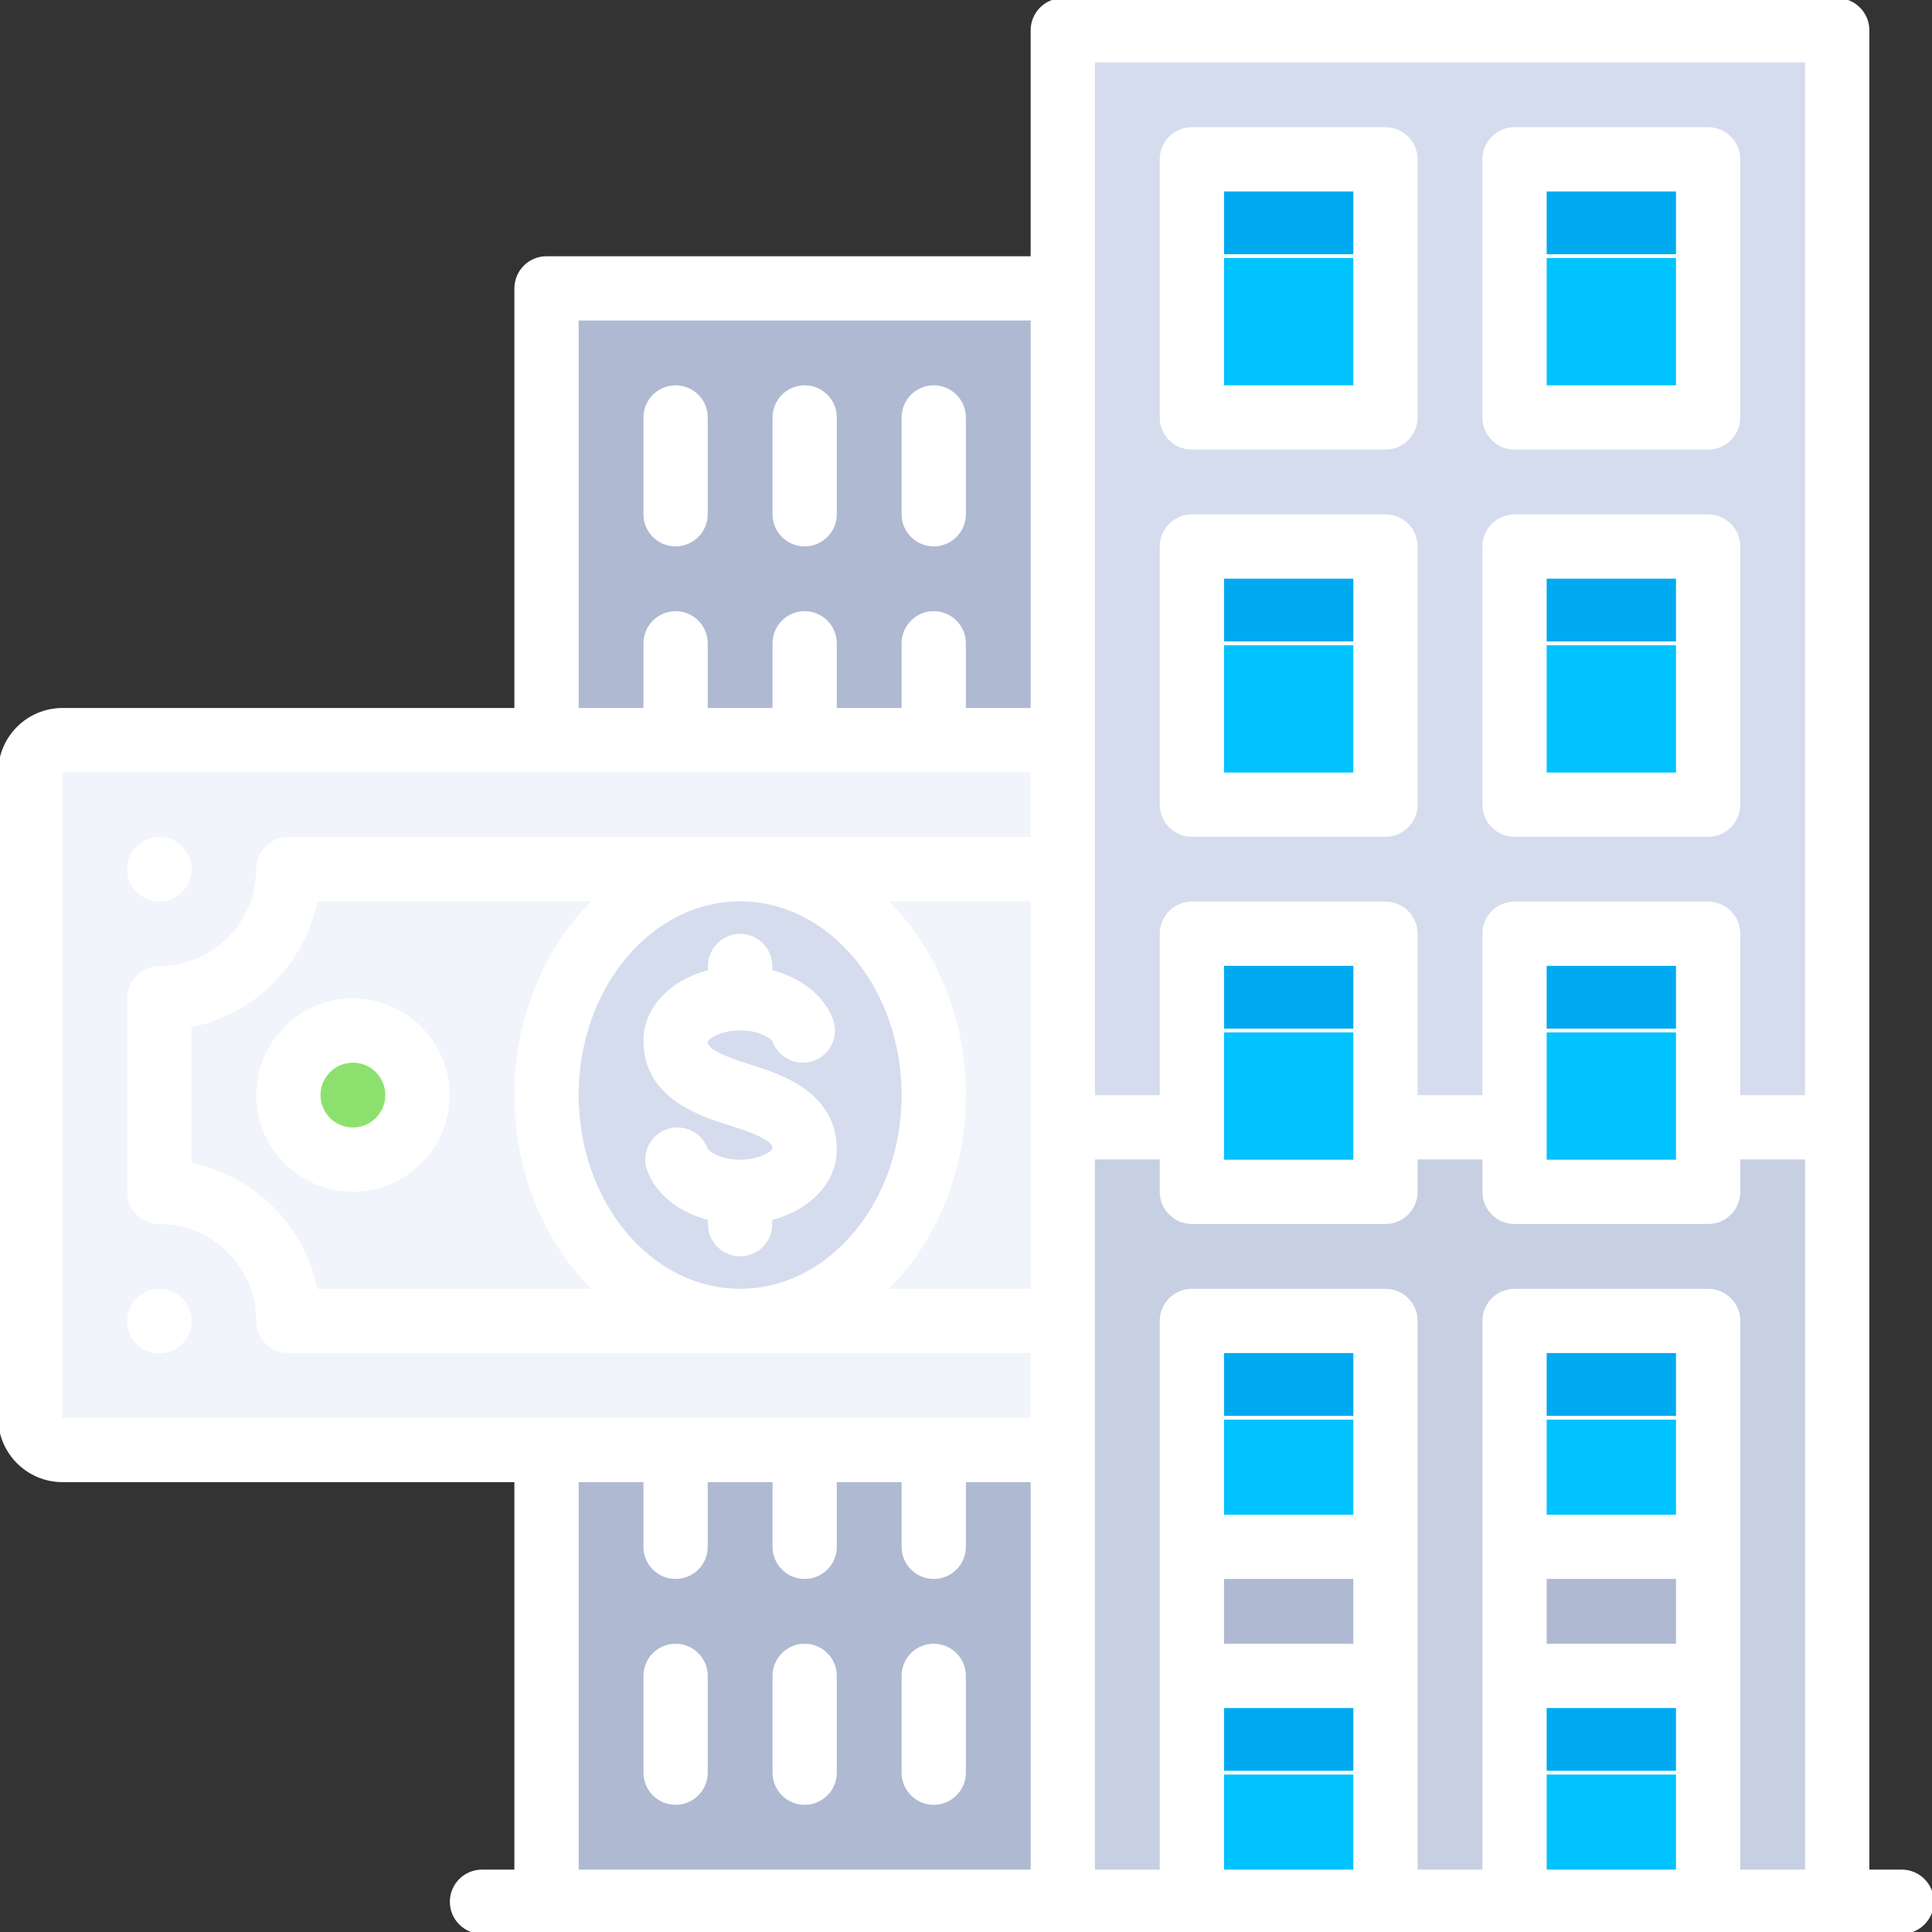 <!DOCTYPE svg PUBLIC "-//W3C//DTD SVG 1.1//EN" "http://www.w3.org/Graphics/SVG/1.1/DTD/svg11.dtd">
<!-- Uploaded to: SVG Repo, www.svgrepo.com, Transformed by: SVG Repo Mixer Tools -->
<svg version="1.1" id="Layer_1" xmlns="http://www.w3.org/2000/svg" xmlns:xlink="http://www.w3.org/1999/xlink" viewBox="0 0 512 512" xml:space="preserve" width="800px" height="800px" fill="#ffffff" stroke="#ffffff">
<rect x="0" y="0" width="512" height="512" fill="#333333" stroke="none"/>
<g id="SVGRepo_bgCarrier" stroke-width="0"/>
<g id="SVGRepo_tracerCarrier" stroke-linecap="round" stroke-linejoin="round"/>
<g id="SVGRepo_iconCarrier"> <rect x="281.653" y="8.017" style="fill:#D5DCED;" width="205.228" height="495.967"/> <rect x="281.653" y="298.756" style="fill:#C7CFE2;" width="205.228" height="205.228"/> <rect x="315.858" y="42.221" style="fill:#00C3FF;" width="51.307" height="68.409"/> <rect x="315.858" y="42.221" style="fill:#00AAF0;" width="51.307" height="25.653"/> <rect x="401.37" y="42.221" style="fill:#00C3FF;" width="51.307" height="68.409"/> <rect x="401.37" y="42.221" style="fill:#00AAF0;" width="51.307" height="25.653"/> <rect x="315.858" y="144.835" style="fill:#00C3FF;" width="51.307" height="68.409"/> <rect x="315.858" y="144.835" style="fill:#00AAF0;" width="51.307" height="25.653"/> <rect x="401.37" y="144.835" style="fill:#00C3FF;" width="51.307" height="68.409"/> <rect x="401.37" y="144.835" style="fill:#00AAF0;" width="51.307" height="25.653"/> <rect x="315.858" y="247.449" style="fill:#00C3FF;" width="51.307" height="68.409"/> <rect x="315.858" y="247.449" style="fill:#00AAF0;" width="51.307" height="25.653"/> <rect x="315.858" y="350.063" style="fill:#00C3FF;" width="51.307" height="59.858"/> <rect x="315.858" y="350.063" style="fill:#00AAF0;" width="51.307" height="25.653"/> <rect x="401.37" y="350.063" style="fill:#00C3FF;" width="51.307" height="59.858"/> <rect x="401.37" y="350.063" style="fill:#00AAF0;" width="51.307" height="25.653"/> <rect x="401.37" y="444.125" style="fill:#00C3FF;" width="51.307" height="59.858"/> <rect x="401.37" y="444.125" style="fill:#00AAF0;" width="51.307" height="25.653"/> <rect x="315.858" y="444.125" style="fill:#00C3FF;" width="51.307" height="59.858"/> <rect x="315.858" y="444.125" style="fill:#00AAF0;" width="51.307" height="25.653"/> <g> <rect x="315.858" y="409.921" style="fill:#AFB9D2;" width="51.307" height="34.205"/> <rect x="401.37" y="409.921" style="fill:#AFB9D2;" width="51.307" height="34.205"/> </g> <rect x="401.37" y="247.449" style="fill:#00C3FF;" width="51.307" height="68.409"/> <rect x="401.37" y="247.449" style="fill:#00AAF0;" width="51.307" height="25.653"/> <rect x="144.835" y="76.426" style="fill:#AFB9D2;" width="136.818" height="427.557"/> <path style="fill:#F1F4FB;" d="M281.653,384.267H16.568c-4.722,0-8.551-3.829-8.551-8.551V204.693c0-4.722,3.829-8.551,8.551-8.551 h265.086V384.267z"/> <circle style="fill:#8CE16E;" cx="93.528" cy="290.205" r="17.102"/> <ellipse style="fill:#D5DCED;" cx="196.142" cy="290.205" rx="51.307" ry="59.858"/> <path d="M503.983,495.967h-9.086V8.017c0-4.427-3.589-8.017-8.017-8.017H281.653c-4.427,0-8.017,3.589-8.017,8.017v60.392H144.835 c-4.427,0-8.017,3.589-8.017,8.017v111.699H16.568C7.432,188.125,0,195.557,0,204.693v171.023c0,9.136,7.432,16.568,16.568,16.568 h120.249v103.683h-9.085c-4.427,0-8.017,3.588-8.017,8.017s3.589,8.017,8.017,8.017h376.251c4.427,0,8.017-3.588,8.017-8.017 S508.411,495.967,503.983,495.967z M409.386,417.937h35.273v18.171h-35.273V417.937z M444.66,401.904h-35.273v-43.825h35.273 V401.904z M409.386,452.142h35.273v43.825h-35.273V452.142z M460.693,350.063c0-4.427-3.589-8.017-8.017-8.017H401.37 c-4.427,0-8.017,3.589-8.017,8.017v145.904h-18.171V350.063c0-4.427-3.589-8.017-8.017-8.017h-51.307 c-4.427,0-8.017,3.589-8.017,8.017v145.904H289.67V306.772h18.171v9.086c0,4.427,3.589,8.017,8.017,8.017h51.307 c4.427,0,8.017-3.589,8.017-8.017v-9.086h18.171v9.086c0,4.427,3.589,8.017,8.017,8.017h51.307c4.427,0,8.017-3.589,8.017-8.017 v-9.086h18.171v189.194h-18.171V350.063z M323.875,417.937h35.273v18.171h-35.273V417.937z M359.148,401.904h-35.273v-43.825h35.273 V401.904z M323.875,452.142h35.273v43.825h-35.273V452.142z M152.852,290.205c0-28.585,19.42-51.841,43.29-51.841 s43.29,23.256,43.29,51.841s-19.42,51.841-43.29,51.841S152.852,318.79,152.852,290.205z M157.909,342.046H83.679 c-3.254-16.866-16.575-30.188-33.441-33.441v-36.801c16.866-3.254,30.188-16.575,33.441-33.441h74.23 c-12.887,12.461-21.091,31.072-21.091,51.842S145.023,329.586,157.909,342.046z M255.466,290.205 c0-20.771-8.205-39.381-21.09-51.841h39.262v103.683h-39.262C247.261,329.586,255.466,310.975,255.466,290.205z M359.148,307.841 h-35.273v-52.376h35.273V307.841z M444.66,307.841h-35.273v-52.376h35.273V307.841z M289.67,16.033h189.194v274.706h-18.171v-43.29 c0-4.427-3.589-8.017-8.017-8.017H401.37c-4.427,0-8.017,3.589-8.017,8.017v43.29h-18.171v-43.29c0-4.427-3.589-8.017-8.017-8.017 h-51.307c-4.427,0-8.017,3.589-8.017,8.017v43.29H289.67V16.033z M152.852,84.443h120.785v103.709 c-0.177-0.012-0.354-0.027-0.534-0.027h-17.637v-17.637c0-4.427-3.589-8.017-8.017-8.017s-8.017,3.589-8.017,8.017v17.637h-18.171 v-17.637c0-4.427-3.589-8.017-8.017-8.017s-8.017,3.589-8.017,8.017v17.637h-18.171v-17.637c0-4.427-3.589-8.017-8.017-8.017 s-8.017,3.589-8.017,8.017v17.637h-18.171V84.443z M16.033,375.716V204.693c0-0.295,0.239-0.534,0.534-0.534h256.534 c0.181,0,0.357-0.015,0.534-0.027v18.198H76.426c-4.427,0-8.017,3.589-8.017,8.017c0,14.44-11.748,26.188-26.188,26.188 c-4.427,0-8.017,3.589-8.017,8.017v51.307c0,4.427,3.589,8.017,8.017,8.017c14.44,0,26.188,11.748,26.188,26.188 c0,4.427,3.589,8.017,8.017,8.017h197.211v18.198c-0.177-0.012-0.354-0.027-0.534-0.027H16.568 C16.273,376.251,16.033,376.011,16.033,375.716z M152.851,392.284h18.172v17.637c0,4.427,3.589,8.017,8.017,8.017 s8.017-3.589,8.017-8.017v-17.637h18.171v17.637c0,4.427,3.589,8.017,8.017,8.017s8.017-3.589,8.017-8.017v-17.637h18.171v17.637 c0,4.427,3.589,8.017,8.017,8.017s8.017-3.589,8.017-8.017v-17.637h17.637c0.181,0,0.357-0.015,0.534-0.027v103.709H152.851V392.284 z"/> <path d="M42.221,238.406c4.427,0,8.059-3.632,8.059-8.059s-3.632-8.059-8.059-8.059s-8.059,3.632-8.059,8.059 S37.794,238.406,42.221,238.406z"/> <path d="M42.221,342.046c-4.427,0-8.059,3.632-8.059,8.059c0,4.427,3.632,8.059,8.059,8.059s8.059-3.632,8.059-8.059 C50.281,345.678,46.649,342.046,42.221,342.046z"/> <path d="M93.528,265.086c-13.851,0-25.119,11.268-25.119,25.119c0,13.851,11.268,25.119,25.119,25.119s25.119-11.268,25.119-25.119 C118.647,276.354,107.379,265.086,93.528,265.086z M93.528,299.29c-5.01,0-9.086-4.076-9.086-9.086s4.076-9.086,9.086-9.086 c5.01,0,9.086,4.076,9.086,9.086S98.538,299.29,93.528,299.29z"/> <path d="M198.533,282.552c-11.244-3.513-11.471-5.356-11.477-6.696c0.397-0.948,3.651-3.289,9.086-3.289 c5.524,0,8.749,2.383,9.102,3.331c1.543,4.149,6.156,6.262,10.308,4.72c4.149-1.543,6.263-6.159,4.72-10.308 c-2.31-6.211-8.39-10.882-16.113-12.807V256c0-4.427-3.589-8.017-8.017-8.017c-4.427,0-8.017,3.589-8.017,8.017v1.505 c-10.037,2.509-17.102,9.639-17.102,18.27c0,14.979,14.785,19.599,22.728,22.082c11.244,3.513,11.471,5.356,11.477,6.696 c-0.397,0.948-3.651,3.289-9.086,3.289c-5.524,0-8.749-2.383-9.102-3.331c-1.543-4.151-6.156-6.264-10.308-4.72 c-4.149,1.543-6.263,6.159-4.72,10.308c2.31,6.211,8.39,10.882,16.113,12.807v1.502c0,4.427,3.589,8.017,8.017,8.017 s8.017-3.589,8.017-8.017v-1.505c10.037-2.509,17.102-9.639,17.102-18.27C221.261,289.655,206.476,285.035,198.533,282.552z"/> <path d="M315.858,118.647h51.307c4.427,0,8.017-3.589,8.017-8.017V42.221c0-4.427-3.589-8.017-8.017-8.017h-51.307 c-4.427,0-8.017,3.589-8.017,8.017v68.409C307.841,115.058,311.431,118.647,315.858,118.647z M323.875,50.238h35.273v52.376h-35.273 V50.238z"/> <path d="M401.37,118.647h51.307c4.427,0,8.017-3.589,8.017-8.017V42.221c0-4.427-3.589-8.017-8.017-8.017H401.37 c-4.427,0-8.017,3.589-8.017,8.017v68.409C393.353,115.058,396.942,118.647,401.37,118.647z M409.386,50.238h35.273v52.376h-35.273 V50.238z"/> <path d="M315.858,221.261h51.307c4.427,0,8.017-3.589,8.017-8.017v-68.409c0-4.427-3.589-8.017-8.017-8.017h-51.307 c-4.427,0-8.017,3.589-8.017,8.017v68.409C307.841,217.672,311.431,221.261,315.858,221.261z M323.875,152.852h35.273v52.376 h-35.273V152.852z"/> <path d="M401.37,221.261h51.307c4.427,0,8.017-3.589,8.017-8.017v-68.409c0-4.427-3.589-8.017-8.017-8.017H401.37 c-4.427,0-8.017,3.589-8.017,8.017v68.409C393.353,217.672,396.942,221.261,401.37,221.261z M409.386,152.852h35.273v52.376h-35.273 V152.852z"/> <path d="M247.449,144.301c4.427,0,8.017-3.589,8.017-8.017V110.63c0-4.427-3.589-8.017-8.017-8.017s-8.017,3.589-8.017,8.017v25.653 C239.432,140.711,243.021,144.301,247.449,144.301z"/> <path d="M213.244,144.301c4.427,0,8.017-3.589,8.017-8.017V110.63c0-4.427-3.589-8.017-8.017-8.017s-8.017,3.589-8.017,8.017v25.653 C205.228,140.711,208.817,144.301,213.244,144.301z"/> <path d="M179.04,144.301c4.427,0,8.017-3.589,8.017-8.017V110.63c0-4.427-3.589-8.017-8.017-8.017s-8.017,3.589-8.017,8.017v25.653 C171.023,140.711,174.612,144.301,179.04,144.301z"/> <path d="M247.449,436.109c-4.427,0-8.017,3.589-8.017,8.017v25.653c0,4.427,3.589,8.017,8.017,8.017s8.017-3.589,8.017-8.017 v-25.653C255.466,439.698,251.876,436.109,247.449,436.109z"/> <path d="M213.244,436.109c-4.427,0-8.017,3.589-8.017,8.017v25.653c0,4.427,3.589,8.017,8.017,8.017s8.017-3.589,8.017-8.017 v-25.653C221.261,439.698,217.672,436.109,213.244,436.109z"/> <path d="M179.04,436.109c-4.427,0-8.017,3.589-8.017,8.017v25.653c0,4.427,3.589,8.017,8.017,8.017s8.017-3.589,8.017-8.017v-25.653 C187.056,439.698,183.467,436.109,179.04,436.109z"/> </g>
</svg>